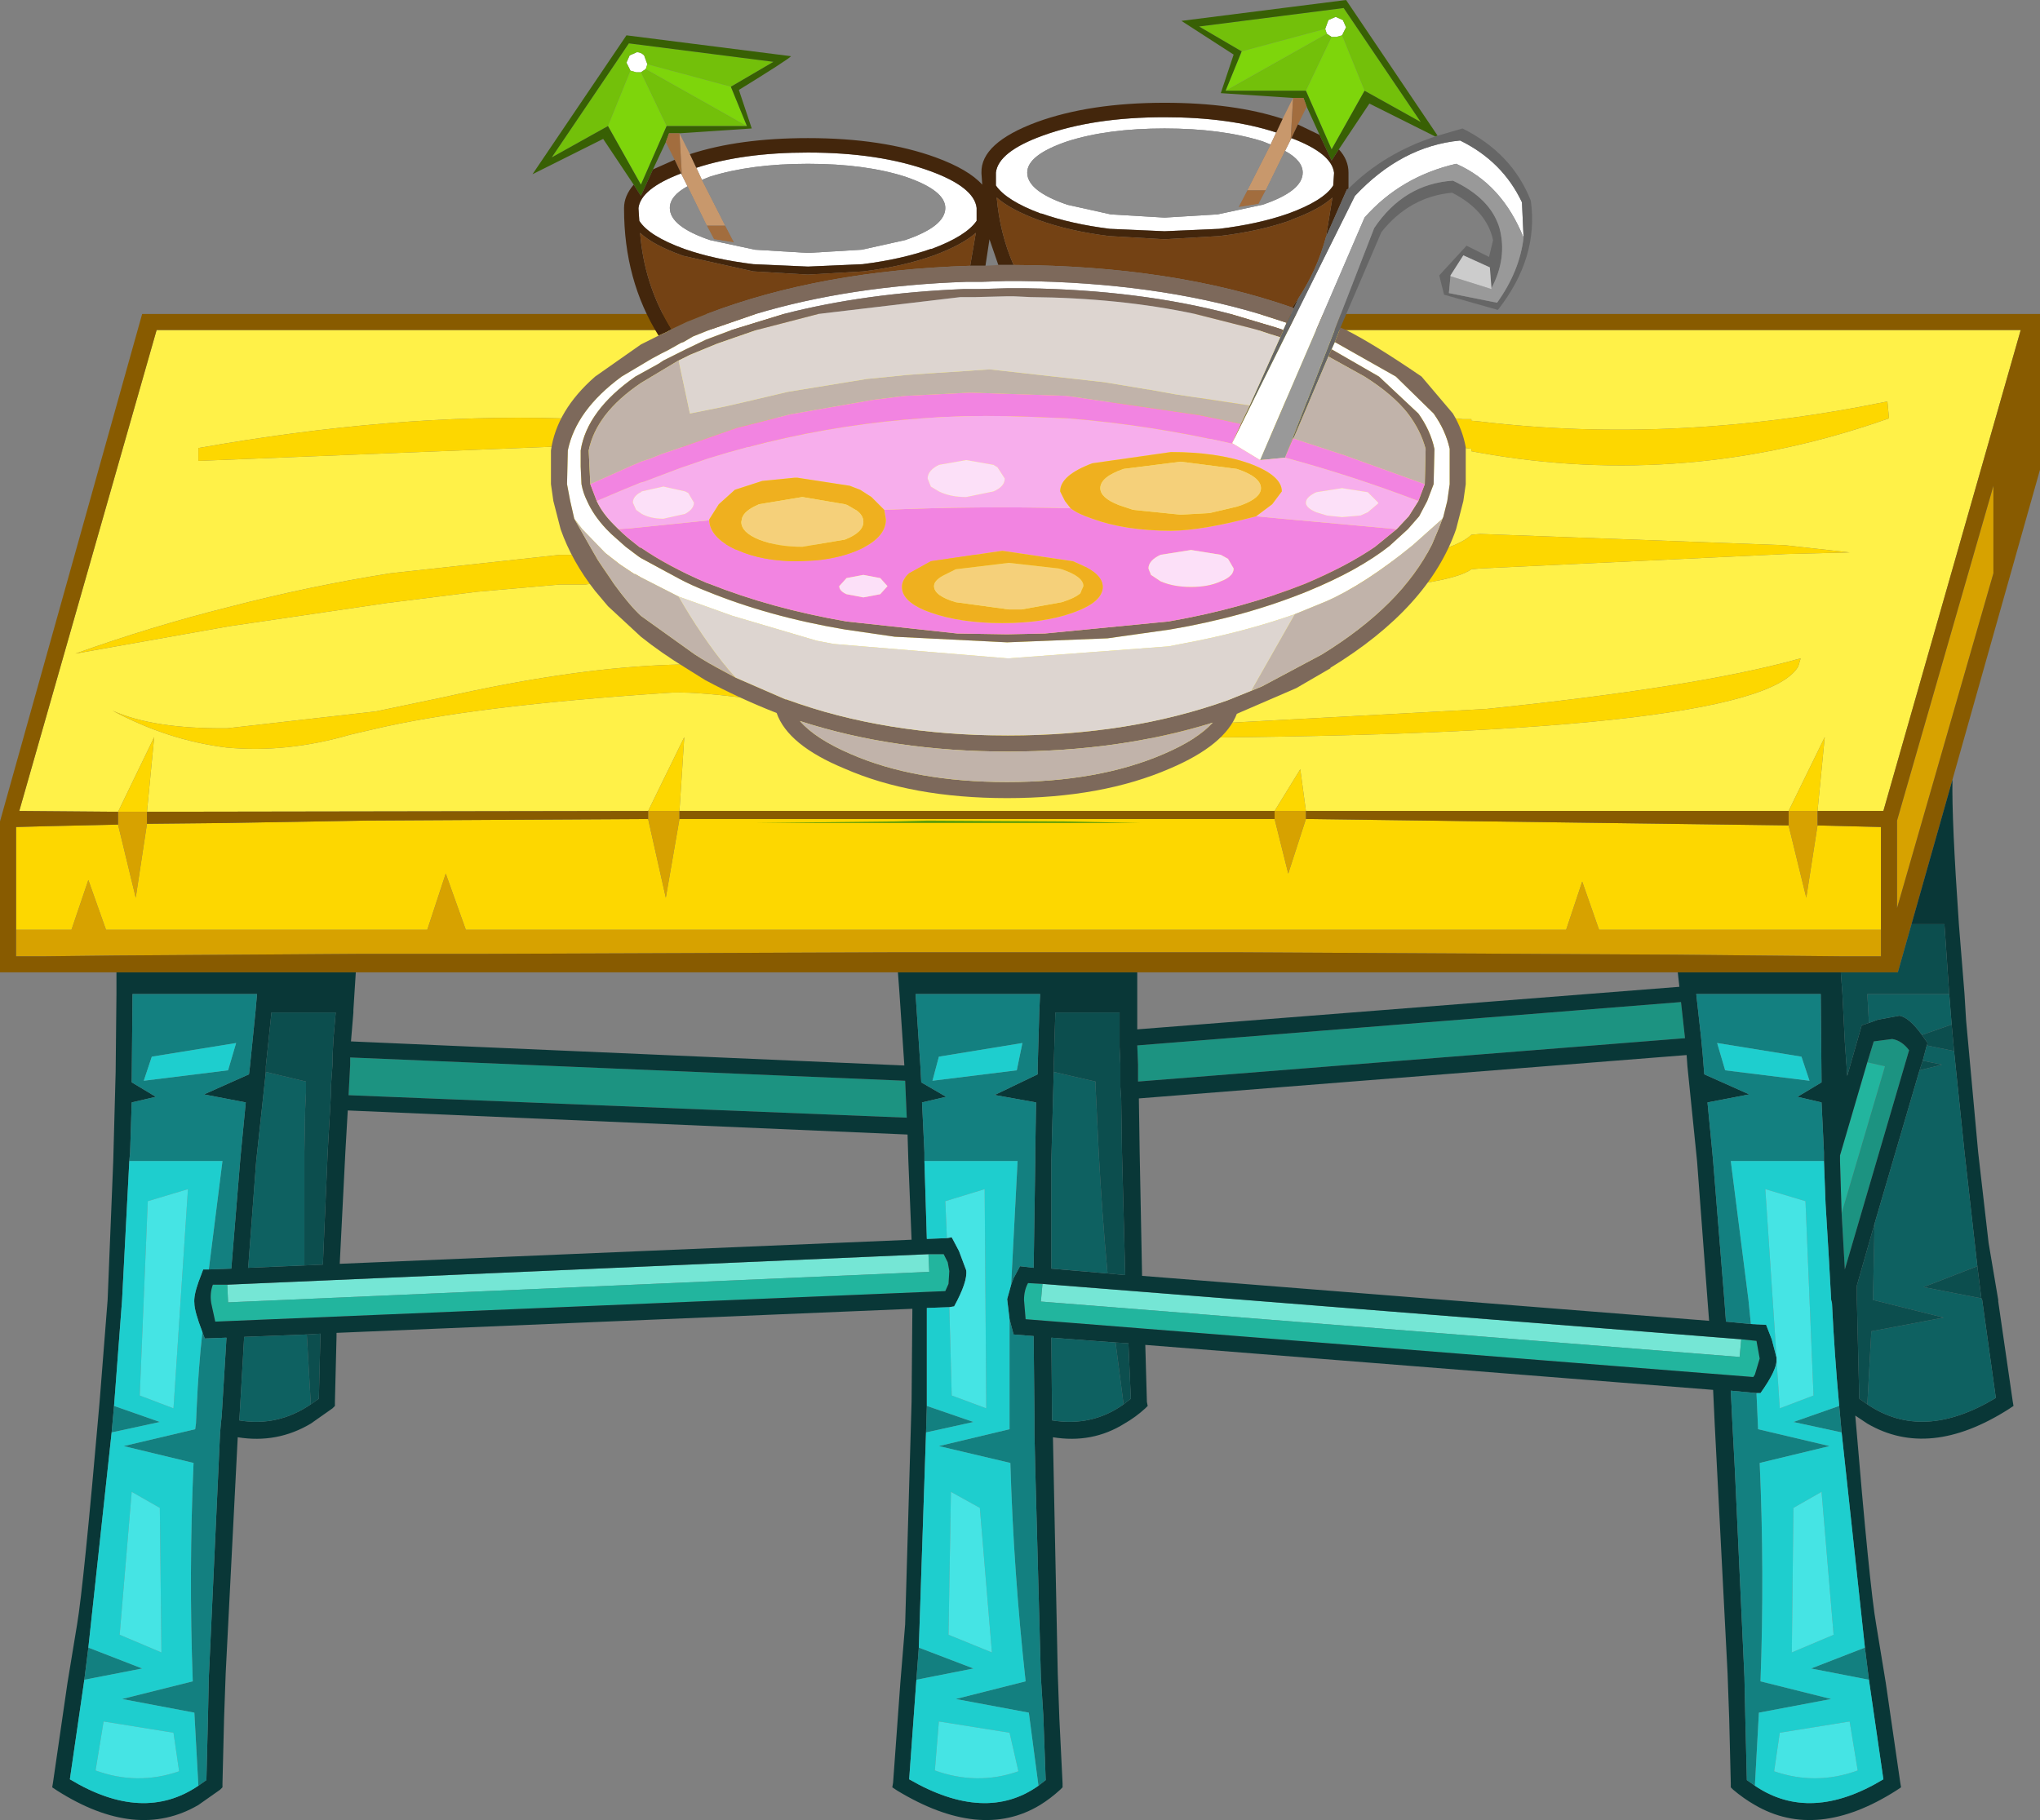 <?xml version="1.0" encoding="UTF-8" standalone="no"?>
<svg xmlns:ffdec="https://www.free-decompiler.com/flash" xmlns:xlink="http://www.w3.org/1999/xlink" ffdec:objectType="shape" height="113.35px" width="127.0px" xmlns="http://www.w3.org/2000/svg">
  <rect width="100%" height="100%" fill="#808080" stroke="none"/>
  <g transform="matrix(1.0, 0.0, 0.0, 1.0, 0.0, 113.35)">
    <path d="M14.15 -33.35 L57.8 -35.25 57.85 -34.15 14.2 -32.25 14.15 -33.35 M64.9 -33.4 L108.4 -29.95 108.3 -28.85 64.8 -32.3 64.9 -33.4" fill="#75e6d5" fill-rule="evenodd" stroke="none"/>
    <path d="M57.8 -35.25 L58.75 -35.25 59.0 -34.75 59.1 -34.2 59.05 -33.4 58.85 -32.95 13.4 -31.05 13.15 -32.2 Q13.05 -32.8 13.25 -33.35 L14.15 -33.35 14.2 -32.25 57.85 -34.15 57.8 -35.25 M108.4 -29.95 L109.35 -29.85 109.55 -28.75 109.25 -27.75 109.15 -27.6 63.85 -31.2 63.75 -32.4 Q63.75 -33.0 64.0 -33.45 L64.9 -33.4 64.8 -32.3 108.3 -28.85 108.4 -29.95 M114.65 -37.8 L114.55 -41.05 114.55 -41.4 116.25 -47.2 117.35 -46.95 114.65 -37.8" fill="#22b59e" fill-rule="evenodd" stroke="none"/>
    <path d="M21.8 -47.5 L56.35 -46.05 56.45 -43.75 21.7 -45.15 21.8 -47.05 21.8 -47.5 M70.8 -48.25 L104.65 -50.95 104.9 -48.7 70.85 -46.0 70.85 -47.05 70.8 -48.25 M116.25 -47.2 L116.65 -48.5 117.8 -48.65 Q118.4 -48.55 118.85 -47.95 L114.85 -34.3 114.65 -37.8 117.35 -46.95 116.25 -47.2" fill="#1c9381" fill-rule="evenodd" stroke="none"/>
    <path d="M59.0 -85.5 L60.4 -85.5 81.4 -86.25 90.55 -85.55 91.6 -85.4 91.6 -85.25 92.15 -85.15 Q105.05 -82.85 117.6 -87.3 L117.5 -88.35 Q104.35 -85.65 92.15 -87.1 L91.6 -87.15 91.6 -87.25 91.05 -87.25 82.2 -88.25 Q74.45 -89.25 60.4 -87.3 L59.0 -87.3 37.2 -87.3 36.85 -87.3 34.85 -87.3 Q24.5 -87.6 12.35 -85.45 L12.35 -84.65 34.85 -85.55 36.85 -85.55 37.2 -85.55 59.0 -85.5 M60.4 -78.85 L59.0 -78.85 Q48.55 -79.85 42.8 -79.3 L36.85 -78.8 34.85 -78.8 24.3 -77.65 Q19.25 -76.85 14.25 -75.55 9.45 -74.35 4.7 -72.65 L14.25 -74.35 24.1 -75.8 29.7 -76.5 34.85 -76.95 36.45 -76.95 42.8 -77.85 Q48.5 -78.75 59.0 -77.0 L60.4 -77.0 Q74.65 -76.0 82.45 -76.45 90.25 -76.9 91.6 -77.9 L92.15 -77.95 111.2 -78.85 115.15 -78.95 111.1 -79.4 92.15 -80.1 91.6 -80.05 Q90.25 -78.7 82.6 -77.8 74.9 -76.9 60.4 -78.85 M79.35 -62.85 L42.3 -62.85 42.6 -67.45 40.35 -62.85 9.15 -62.8 9.6 -67.45 7.35 -62.8 1.2 -62.85 9.75 -92.8 125.8 -92.8 117.25 -62.85 113.15 -62.85 113.6 -67.45 111.35 -62.85 81.3 -62.85 80.95 -65.45 79.35 -62.85 M41.5 -70.2 Q44.45 -70.45 55.5 -68.4 59.2 -68.75 51.0 -71.05 42.75 -73.35 27.7 -69.95 L23.4 -69.05 14.15 -68.0 Q9.55 -67.95 7.0 -69.1 10.45 -67.25 14.1 -66.8 17.85 -66.45 21.8 -67.6 L23.3 -67.95 Q29.45 -69.4 41.5 -70.2 M61.7 -67.4 L70.8 -67.4 Q109.45 -67.45 111.95 -71.85 L112.1 -72.35 111.9 -72.3 Q105.6 -70.55 92.5 -69.2 L59.9 -67.45 61.7 -67.4" fill="#fff148" fill-rule="evenodd" stroke="none"/>
    <path d="M60.4 -78.85 Q74.9 -76.9 82.6 -77.8 90.25 -78.7 91.6 -80.05 L92.15 -80.1 111.1 -79.4 115.15 -78.95 111.2 -78.85 92.15 -77.95 91.6 -77.9 Q90.25 -76.9 82.45 -76.45 74.65 -76.0 60.4 -77.0 L59.0 -77.0 Q48.5 -78.75 42.8 -77.85 L36.45 -76.95 34.85 -76.95 29.7 -76.5 24.1 -75.8 14.25 -74.35 4.7 -72.65 Q9.45 -74.35 14.25 -75.55 19.25 -76.85 24.3 -77.65 L34.85 -78.8 36.85 -78.8 42.8 -79.3 Q48.55 -79.85 59.0 -78.85 L60.4 -78.85 M59.0 -85.5 L37.2 -85.55 36.85 -85.55 34.85 -85.55 12.35 -84.65 12.35 -85.45 Q24.5 -87.6 34.85 -87.3 L36.85 -87.3 37.2 -87.3 59.0 -87.3 60.4 -87.3 Q74.45 -89.25 82.2 -88.25 L91.05 -87.25 91.6 -87.25 91.6 -87.15 92.15 -87.1 Q104.35 -85.65 117.5 -88.35 L117.6 -87.3 Q105.05 -82.85 92.15 -85.15 L91.6 -85.25 91.6 -85.4 90.55 -85.55 81.4 -86.25 60.4 -85.5 59.0 -85.5 M42.3 -62.35 L61.95 -62.35 70.7 -62.35 77.0 -62.35 79.35 -62.35 80.2 -58.95 81.3 -62.35 111.35 -61.95 112.45 -57.45 113.15 -61.95 117.1 -61.85 117.1 -55.45 99.55 -55.45 98.5 -58.45 97.5 -55.45 29.0 -55.45 27.75 -58.95 26.6 -55.45 6.6 -55.45 5.5 -58.55 4.45 -55.45 1.0 -55.45 1.0 -61.85 2.85 -61.9 7.35 -62.0 8.45 -57.45 9.15 -62.05 14.05 -62.1 22.75 -62.25 40.35 -62.35 41.45 -57.45 42.3 -62.35 M40.35 -62.85 L42.6 -67.45 42.3 -62.85 40.35 -62.85 M41.5 -70.2 Q29.45 -69.4 23.3 -67.95 L21.8 -67.6 Q17.85 -66.45 14.1 -66.8 10.45 -67.25 7.0 -69.1 9.55 -67.95 14.15 -68.0 L23.4 -69.05 27.7 -69.95 Q42.75 -73.35 51.0 -71.05 59.2 -68.75 55.5 -68.4 44.45 -70.45 41.5 -70.2 M79.35 -62.85 L80.95 -65.45 81.3 -62.85 79.35 -62.85 M111.35 -62.85 L113.6 -67.45 113.15 -62.85 111.35 -62.85 M7.35 -62.8 L9.6 -67.45 9.15 -62.8 7.35 -62.8 M61.7 -67.4 L59.9 -67.45 92.5 -69.2 Q105.6 -70.55 111.9 -72.3 L112.1 -72.35 111.95 -71.85 Q109.45 -67.45 70.8 -67.4 L61.7 -67.4" fill="#fdd700" fill-rule="evenodd" stroke="none"/>
    <path d="M42.3 -62.85 L42.3 -62.35 41.45 -57.45 40.35 -62.35 40.35 -62.85 42.3 -62.85 M79.35 -62.35 L79.35 -62.85 81.3 -62.85 81.3 -62.35 80.2 -58.95 79.35 -62.35 M9.15 -62.05 L8.45 -57.45 7.35 -62.0 7.35 -62.8 9.15 -62.8 9.15 -62.05 M1.0 -55.45 L4.45 -55.45 5.5 -58.55 6.6 -55.45 26.6 -55.45 27.75 -58.95 29.0 -55.45 97.5 -55.45 98.5 -58.45 99.55 -55.45 117.1 -55.45 117.1 -53.8 114.55 -53.8 104.35 -53.9 77.0 -54.05 70.75 -54.05 55.8 -54.05 29.6 -53.95 22.2 -53.95 7.25 -53.85 2.85 -53.8 1.0 -53.8 1.0 -55.45 M113.15 -61.95 L112.45 -57.45 111.35 -61.95 111.35 -62.85 113.15 -62.85 113.15 -61.95 M124.1 -77.65 L118.1 -56.8 118.1 -62.25 124.1 -83.1 124.1 -77.65" fill="#d7a200" fill-rule="evenodd" stroke="none"/>
    <path d="M42.3 -62.35 L42.3 -62.85 79.35 -62.85 79.35 -62.35 77.0 -62.35 70.7 -62.35 61.95 -62.35 42.3 -62.35 M22.15 -52.8 L7.25 -52.8 0.0 -52.8 0.0 -62.2 8.85 -93.8 127.0 -93.8 127.0 -84.1 121.55 -64.8 119.0 -55.8 118.15 -52.8 114.6 -52.8 104.45 -52.8 70.8 -52.8 55.9 -52.8 22.15 -52.8 M40.35 -62.35 L22.75 -62.25 14.05 -62.1 9.15 -62.05 9.15 -62.8 40.35 -62.85 40.35 -62.35 M7.35 -62.0 L2.85 -61.9 1.0 -61.85 1.0 -55.45 1.0 -53.8 2.85 -53.8 7.25 -53.85 22.2 -53.95 29.6 -53.95 55.8 -54.05 70.75 -54.05 77.0 -54.05 104.35 -53.9 114.55 -53.8 117.1 -53.8 117.1 -55.45 117.1 -61.85 113.15 -61.95 113.15 -62.85 117.25 -62.85 125.8 -92.8 9.75 -92.8 1.2 -62.85 7.35 -62.8 7.35 -62.0 M111.35 -61.95 L81.3 -62.35 81.3 -62.85 111.35 -62.85 111.35 -61.95 M124.1 -77.65 L124.1 -83.1 118.1 -62.25 118.1 -56.8 124.1 -77.65" fill="#885b00" fill-rule="evenodd" stroke="none"/>
    <path d="M22.15 -52.8 L22.0 -50.45 22.0 -50.3 21.85 -48.5 56.3 -47.0 56.0 -51.45 55.9 -52.8 70.8 -52.8 70.8 -50.45 70.8 -50.3 70.8 -49.25 104.55 -51.9 104.45 -52.8 114.6 -52.8 114.7 -51.45 114.85 -48.45 115.0 -46.35 115.9 -49.5 116.35 -49.65 116.9 -49.85 118.25 -50.1 Q118.85 -50.0 119.65 -48.9 L120.0 -48.4 119.95 -48.25 119.7 -47.3 119.5 -46.7 116.7 -37.15 115.6 -33.3 115.6 -32.65 115.6 -32.4 115.65 -30.3 115.75 -26.25 116.25 -25.9 Q119.7 -23.55 124.25 -26.3 L123.4 -32.4 123.35 -32.5 123.1 -34.5 122.3 -41.6 121.65 -47.9 121.5 -49.55 121.35 -51.45 121.05 -55.8 119.0 -55.8 121.55 -64.8 Q121.5 -62.3 121.95 -55.8 L122.3 -51.45 122.4 -49.8 123.15 -41.6 123.8 -35.95 124.4 -32.4 124.4 -32.3 125.3 -26.1 125.35 -25.8 125.05 -25.6 Q120.1 -22.45 116.25 -24.7 L115.5 -25.2 Q116.4 -14.45 116.8 -12.2 L117.4 -8.55 118.3 -2.35 118.35 -2.05 118.05 -1.85 Q113.1 1.3 109.25 -0.95 108.55 -1.35 107.9 -1.9 L107.75 -2.05 107.75 -2.3 107.65 -6.35 107.55 -9.15 106.75 -24.65 106.65 -26.8 71.3 -29.6 71.4 -26.05 71.45 -25.8 71.3 -25.65 Q70.7 -25.1 70.0 -24.7 68.0 -23.45 65.55 -23.85 L65.85 -9.15 65.95 -6.35 66.15 -2.3 66.15 -2.05 66.0 -1.9 Q65.4 -1.35 64.75 -0.95 61.05 1.3 55.85 -1.85 L55.55 -2.05 55.6 -2.35 56.05 -8.55 56.35 -12.2 56.75 -26.05 56.8 -31.85 20.95 -30.35 20.95 -30.1 20.85 -26.05 20.85 -25.8 20.7 -25.65 19.35 -24.7 Q17.25 -23.45 14.8 -23.85 L14.05 -9.15 13.95 -6.35 13.85 -2.3 13.85 -2.05 13.7 -1.9 12.35 -0.95 Q8.5 1.3 3.55 -1.85 L3.25 -2.05 3.3 -2.35 4.2 -8.55 4.8 -12.2 Q5.2 -14.55 6.2 -26.05 L6.7 -32.4 7.05 -41.05 7.2 -46.6 7.25 -51.45 7.25 -52.8 22.15 -52.8 M62.95 -33.35 L63.1 -33.75 63.5 -34.5 64.35 -34.4 64.45 -41.05 64.45 -41.6 64.5 -44.7 62.0 -45.15 61.9 -45.2 62.0 -45.2 64.6 -46.45 64.6 -46.85 64.7 -50.3 64.75 -51.45 57.0 -51.45 57.3 -46.95 57.35 -46.0 57.35 -45.95 58.9 -45.05 57.4 -44.7 57.45 -43.7 57.5 -42.65 57.55 -41.6 57.55 -41.05 57.7 -36.2 58.95 -36.25 59.25 -36.3 59.7 -35.45 60.15 -34.25 Q60.25 -33.55 59.4 -32.0 L59.1 -31.95 57.7 -31.9 57.7 -25.8 57.65 -24.15 57.2 -10.75 57.05 -8.75 56.6 -2.55 Q61.35 0.2 64.65 -2.15 L65.1 -2.5 64.95 -6.55 64.8 -8.9 64.45 -21.9 64.4 -24.1 64.4 -24.7 64.4 -25.15 64.35 -30.15 63.1 -30.25 62.85 -31.2 62.7 -32.45 62.95 -33.35 M68.95 -34.05 L70.05 -33.95 69.85 -41.6 69.8 -44.9 69.75 -45.65 69.75 -45.9 69.75 -47.05 69.7 -48.15 69.7 -48.45 69.7 -49.15 69.7 -50.3 65.7 -50.3 65.6 -46.95 65.6 -46.6 65.45 -41.05 65.45 -34.35 68.95 -34.05 M13.0 -34.3 L14.4 -34.35 14.95 -41.05 15.0 -41.6 15.3 -44.7 12.7 -45.2 15.5 -46.45 15.55 -46.85 15.9 -50.3 16.0 -51.45 8.25 -51.45 8.2 -45.95 9.7 -45.05 8.2 -44.7 8.1 -41.6 8.05 -41.05 7.6 -32.4 7.1 -25.8 6.95 -24.15 5.5 -10.75 5.25 -8.75 4.35 -2.55 Q8.9 0.2 12.35 -2.15 L12.85 -2.5 12.95 -6.55 13.0 -8.9 13.6 -21.9 13.7 -24.1 13.75 -24.7 13.8 -25.15 14.1 -30.05 12.75 -30.0 12.6 -30.4 Q12.1 -31.7 12.1 -32.2 12.05 -32.65 12.35 -33.5 L12.65 -34.3 13.0 -34.3 M18.95 -34.55 L20.1 -34.6 20.4 -41.6 20.55 -44.25 20.6 -45.2 20.6 -45.65 20.7 -47.05 20.7 -47.55 20.75 -48.45 20.75 -48.55 20.9 -50.3 16.9 -50.3 16.55 -46.95 16.55 -46.6 15.95 -41.05 15.45 -34.4 18.95 -34.55 M21.8 -47.5 L21.8 -47.05 21.7 -45.15 56.45 -43.75 56.35 -46.05 21.8 -47.5 M21.65 -44.2 L21.5 -41.6 21.15 -34.65 56.75 -36.15 56.55 -41.05 56.5 -42.7 21.65 -44.2 M14.15 -33.35 L13.25 -33.35 Q13.05 -32.8 13.15 -32.2 L13.4 -31.05 58.85 -32.95 59.05 -33.4 59.1 -34.2 59.0 -34.75 58.75 -35.25 57.8 -35.25 14.15 -33.35 M19.1 -30.25 L15.2 -30.1 14.9 -24.9 Q17.3 -24.5 19.35 -25.9 L19.85 -26.25 19.95 -30.3 19.1 -30.25 M70.9 -44.95 L70.95 -41.6 71.1 -33.9 106.4 -31.1 106.3 -32.4 105.65 -41.05 105.05 -46.95 105.0 -47.65 70.9 -44.95 M70.8 -48.25 L70.85 -47.05 70.85 -46.0 104.9 -48.7 104.65 -50.95 70.8 -48.25 M64.9 -33.4 L64.0 -33.45 Q63.75 -33.0 63.75 -32.4 L63.85 -31.2 109.15 -27.6 109.25 -27.75 109.55 -28.75 109.35 -29.85 108.4 -29.95 64.9 -33.4 M69.45 -29.75 L65.45 -30.05 65.5 -24.9 Q68.0 -24.5 69.95 -25.9 L70.4 -26.25 70.25 -29.7 69.45 -29.75 M113.55 -41.05 L113.55 -41.5 113.55 -41.6 113.4 -44.7 111.9 -45.05 113.4 -45.95 113.35 -51.45 105.6 -51.45 105.65 -51.0 105.9 -48.75 106.0 -47.7 106.1 -46.45 108.9 -45.2 106.3 -44.7 106.6 -41.6 106.65 -41.05 107.35 -32.4 107.45 -31.05 109.0 -30.9 109.95 -30.85 110.3 -29.95 110.6 -28.8 110.6 -28.65 Q110.6 -28.0 109.6 -26.6 L109.35 -26.6 107.75 -26.75 107.85 -24.7 108.0 -21.9 108.6 -8.9 108.65 -6.55 108.75 -2.5 109.25 -2.15 Q112.7 0.2 117.25 -2.55 L116.35 -8.75 116.1 -10.75 114.65 -24.15 114.5 -25.8 Q114.2 -29.05 114.05 -32.2 L114.0 -32.4 113.85 -35.1 113.65 -38.4 113.55 -41.05 M114.65 -37.8 L114.85 -34.3 118.85 -47.95 Q118.4 -48.55 117.8 -48.65 L116.65 -48.5 116.25 -47.2 114.55 -41.4 114.55 -41.05 114.65 -37.8" fill="#093737" fill-rule="evenodd" stroke="none"/>
    <path d="M57.55 -41.05 L57.55 -41.6 57.5 -42.65 57.45 -43.7 57.4 -44.7 58.9 -45.05 57.35 -45.95 57.35 -46.0 57.3 -46.95 57.0 -51.45 64.75 -51.45 64.7 -50.3 64.6 -46.85 64.6 -46.45 62.0 -45.2 61.9 -45.2 62.0 -45.15 64.5 -44.7 64.45 -41.6 64.45 -41.05 64.35 -34.4 63.5 -34.5 63.1 -33.75 62.95 -33.35 63.35 -41.05 57.55 -41.05 M62.85 -31.2 L63.1 -30.25 64.35 -30.15 64.4 -25.15 64.4 -24.7 64.4 -24.1 64.45 -21.9 64.8 -8.9 64.95 -6.55 65.1 -2.5 64.65 -2.15 64.05 -6.7 59.5 -7.55 63.85 -8.65 Q63.1 -15.45 62.9 -22.25 L58.45 -23.3 62.85 -24.35 62.85 -24.7 62.85 -25.8 62.85 -31.2 M57.05 -8.75 L57.2 -10.75 60.6 -9.45 57.05 -8.75 M57.65 -24.15 L57.7 -25.8 60.6 -24.8 57.65 -24.15 M8.05 -41.05 L8.1 -41.6 8.2 -44.7 9.7 -45.05 8.2 -45.95 8.25 -51.45 16.0 -51.45 15.9 -50.3 15.55 -46.85 15.5 -46.45 12.7 -45.2 15.3 -44.7 15.0 -41.6 14.95 -41.05 14.4 -34.35 13.0 -34.3 13.85 -41.05 8.05 -41.05 M12.6 -30.4 L12.75 -30.0 14.1 -30.05 13.8 -25.15 13.75 -24.7 13.7 -24.1 13.6 -21.9 13.0 -8.9 12.95 -6.55 12.85 -2.5 12.35 -2.15 12.1 -6.7 7.6 -7.55 12.0 -8.65 Q11.75 -15.45 12.05 -22.25 L7.7 -23.3 12.15 -24.35 12.2 -24.7 12.25 -25.8 Q12.35 -28.1 12.6 -30.4 M5.25 -8.75 L5.5 -10.75 8.85 -9.45 5.25 -8.75 M6.95 -24.15 L7.1 -25.8 9.95 -24.8 6.95 -24.15 M14.2 -46.7 L14.7 -48.4 9.45 -47.55 8.95 -46.05 14.2 -46.7 M63.3 -46.7 L63.65 -48.4 58.45 -47.55 58.05 -46.05 63.3 -46.7 M109.0 -30.9 L107.45 -31.05 107.35 -32.4 106.65 -41.05 106.6 -41.6 106.3 -44.7 108.9 -45.2 106.1 -46.45 106.0 -47.7 105.9 -48.75 105.65 -51.0 105.6 -51.45 113.35 -51.45 113.4 -45.95 111.9 -45.05 113.4 -44.7 113.55 -41.6 113.55 -41.5 113.55 -41.05 107.75 -41.05 108.85 -32.4 109.0 -30.9 M114.5 -25.8 L114.65 -24.15 111.65 -24.8 114.5 -25.8 M116.1 -10.75 L116.35 -8.75 112.75 -9.45 116.1 -10.75 M109.25 -2.15 L108.75 -2.5 108.65 -6.55 108.6 -8.9 108.0 -21.9 107.85 -24.7 107.75 -26.75 109.35 -26.6 109.45 -24.35 113.9 -23.3 109.55 -22.25 Q109.85 -15.45 109.6 -8.65 L114.0 -7.55 109.5 -6.7 109.25 -2.15 M112.15 -47.55 L106.9 -48.4 107.4 -46.7 112.65 -46.05 112.15 -47.55" fill="#138080" fill-rule="evenodd" stroke="none"/>
    <path d="M62.95 -33.35 L62.7 -32.45 62.85 -31.2 62.85 -25.8 62.85 -24.7 62.85 -24.35 58.45 -23.3 62.9 -22.25 Q63.1 -15.45 63.85 -8.65 L59.5 -7.55 64.05 -6.7 64.65 -2.15 Q61.35 0.2 56.6 -2.55 L57.05 -8.75 60.6 -9.45 57.2 -10.75 57.65 -24.15 60.6 -24.8 57.7 -25.8 57.7 -31.9 59.1 -31.95 59.25 -26.45 61.4 -25.65 61.3 -39.3 58.85 -38.55 58.95 -36.25 57.7 -36.2 57.55 -41.05 63.35 -41.05 62.95 -33.35 M13.0 -34.3 L12.65 -34.3 12.35 -33.5 Q12.05 -32.65 12.1 -32.2 12.1 -31.7 12.6 -30.4 12.35 -28.1 12.25 -25.8 L12.2 -24.7 12.15 -24.35 7.7 -23.3 12.05 -22.25 Q11.75 -15.45 12.0 -8.65 L7.6 -7.55 12.1 -6.7 12.35 -2.15 Q8.9 0.2 4.35 -2.55 L5.25 -8.75 8.85 -9.45 5.5 -10.75 6.95 -24.15 9.95 -24.8 7.1 -25.8 7.6 -32.4 8.05 -41.05 13.85 -41.05 13.0 -34.3 M14.2 -46.7 L8.95 -46.05 9.45 -47.55 14.7 -48.4 14.2 -46.7 M9.95 -19.45 L8.2 -20.45 7.45 -11.55 10.05 -10.45 9.95 -19.45 M9.2 -38.55 L8.7 -26.45 10.8 -25.65 11.7 -39.3 9.2 -38.55 M6.45 -6.15 L5.95 -3.1 Q8.55 -2.15 11.15 -3.05 L10.8 -5.45 6.45 -6.15 M63.3 -46.7 L58.05 -46.05 58.45 -47.55 63.65 -48.4 63.3 -46.7 M59.2 -20.45 L59.05 -11.55 61.75 -10.45 61.0 -19.45 59.2 -20.45 M58.45 -6.15 L58.2 -3.1 Q60.85 -2.15 63.4 -3.05 L62.85 -5.45 58.45 -6.15 M109.0 -30.9 L108.85 -32.4 107.75 -41.05 113.55 -41.05 113.65 -38.4 113.85 -35.1 114.0 -32.4 114.05 -32.2 Q114.2 -29.05 114.5 -25.8 L111.65 -24.8 114.65 -24.15 116.1 -10.75 112.75 -9.45 116.35 -8.75 117.25 -2.55 Q112.7 0.2 109.25 -2.15 L109.5 -6.7 114.0 -7.55 109.6 -8.65 Q109.85 -15.45 109.55 -22.25 L113.9 -23.3 109.45 -24.35 109.35 -26.6 109.6 -26.6 Q110.6 -28.0 110.6 -28.65 L110.8 -25.65 112.9 -26.45 112.4 -38.55 109.9 -39.3 110.6 -28.8 110.3 -29.95 109.95 -30.85 109.0 -30.9 M112.15 -47.55 L112.65 -46.05 107.4 -46.7 106.9 -48.4 112.15 -47.55 M111.65 -19.45 L111.55 -10.45 114.15 -11.55 113.4 -20.45 111.65 -19.45 M110.45 -3.05 Q113.05 -2.15 115.65 -3.1 L115.15 -6.15 110.8 -5.45 110.45 -3.05" fill="#1ecece" fill-rule="evenodd" stroke="none"/>
    <path d="M59.1 -31.95 L59.4 -32.0 Q60.25 -33.55 60.15 -34.25 L59.7 -35.45 59.25 -36.3 58.95 -36.25 58.85 -38.55 61.3 -39.3 61.4 -25.65 59.25 -26.45 59.1 -31.95 M9.2 -38.55 L11.7 -39.3 10.8 -25.65 8.7 -26.45 9.2 -38.55 M9.95 -19.45 L10.05 -10.45 7.45 -11.55 8.2 -20.45 9.95 -19.45 M6.45 -6.15 L10.8 -5.45 11.15 -3.05 Q8.55 -2.15 5.95 -3.1 L6.45 -6.15 M58.45 -6.15 L62.85 -5.45 63.4 -3.05 Q60.85 -2.15 58.2 -3.1 L58.45 -6.15 M59.2 -20.45 L61.0 -19.45 61.75 -10.45 59.05 -11.55 59.2 -20.45 M110.6 -28.65 L110.6 -28.8 109.9 -39.3 112.4 -38.55 112.9 -26.45 110.8 -25.65 110.6 -28.65 M110.45 -3.05 L110.8 -5.45 115.15 -6.15 115.65 -3.1 Q113.05 -2.15 110.45 -3.05 M111.65 -19.45 L113.4 -20.45 114.15 -11.55 111.55 -10.45 111.65 -19.45" fill="#45e4e4" fill-rule="evenodd" stroke="none"/>
    <path d="M121.35 -51.45 L121.5 -49.55 119.65 -48.9 Q118.85 -50.0 118.25 -50.1 L116.9 -49.85 116.35 -49.65 116.25 -51.45 121.35 -51.45 M121.65 -47.9 L122.3 -41.6 123.1 -34.5 119.75 -33.2 123.35 -32.5 123.4 -32.4 124.25 -26.3 Q119.7 -23.55 116.25 -25.9 L116.5 -30.45 121.0 -31.3 116.6 -32.4 116.7 -37.15 119.5 -46.7 120.9 -47.05 119.7 -47.3 119.95 -48.25 121.65 -47.9 M68.95 -34.05 L65.45 -34.35 65.45 -41.05 65.6 -46.6 68.2 -46.0 68.2 -45.75 68.25 -44.75 68.4 -41.6 Q68.6 -37.85 68.95 -34.05 M18.95 -34.55 L15.45 -34.4 15.95 -41.05 16.55 -46.6 19.05 -46.0 19.05 -45.3 19.0 -44.3 18.95 -41.6 18.95 -34.55 M19.1 -30.25 L19.35 -25.9 Q17.3 -24.5 14.9 -24.9 L15.2 -30.1 19.1 -30.25 M69.95 -25.9 Q68.0 -24.5 65.5 -24.9 L65.45 -30.05 69.45 -29.75 69.95 -25.9" fill="#0e6161" fill-rule="evenodd" stroke="none"/>
    <path d="M119.0 -55.8 L121.05 -55.8 121.35 -51.45 116.25 -51.45 116.35 -49.65 115.9 -49.5 115.0 -46.35 114.85 -48.45 114.7 -51.45 114.6 -52.8 118.15 -52.8 119.0 -55.8 M121.5 -49.55 L121.65 -47.9 119.95 -48.25 120.0 -48.4 119.65 -48.9 121.5 -49.55 M123.1 -34.5 L123.35 -32.5 119.75 -33.2 123.1 -34.5 M116.25 -25.9 L115.75 -26.25 115.65 -30.3 115.6 -32.4 115.6 -32.65 115.6 -33.3 116.7 -37.15 116.6 -32.4 121.0 -31.3 116.5 -30.45 116.25 -25.9 M119.5 -46.7 L119.7 -47.3 120.9 -47.05 119.5 -46.7 M65.6 -46.6 L65.6 -46.95 65.7 -50.3 69.7 -50.3 69.7 -49.15 69.7 -48.45 69.7 -48.15 69.75 -47.05 69.75 -45.9 69.75 -45.65 69.8 -44.9 69.85 -41.6 70.05 -33.95 68.95 -34.05 Q68.6 -37.85 68.4 -41.6 L68.25 -44.75 68.2 -45.75 68.2 -46.0 65.6 -46.6 M16.55 -46.6 L16.55 -46.95 16.9 -50.3 20.9 -50.3 20.75 -48.55 20.75 -48.45 20.7 -47.55 20.7 -47.05 20.6 -45.65 20.6 -45.2 20.55 -44.25 20.4 -41.6 20.1 -34.6 18.95 -34.55 18.95 -41.6 19.0 -44.3 19.05 -45.3 19.05 -46.0 16.55 -46.6 M19.35 -25.9 L19.1 -30.25 19.95 -30.3 19.85 -26.25 19.35 -25.9 M69.45 -29.75 L70.25 -29.7 70.4 -26.25 69.95 -25.9 69.45 -29.75" fill="#0c4e4e" fill-rule="evenodd" stroke="none"/>
    <path d="M39.25 -108.95 L39.0 -109.45 39.2 -109.9 39.65 -110.1 Q39.9 -110.1 40.1 -109.9 L40.3 -109.35 40.2 -109.05 39.9 -108.85 39.6 -108.85 39.25 -108.95 M42.45 -102.45 L42.8 -101.75 Q41.7 -101.15 41.7 -100.4 41.7 -99.25 44.2 -98.4 L47.0 -97.8 50.3 -97.6 53.65 -97.8 56.35 -98.4 Q58.85 -99.25 58.85 -100.4 58.85 -101.5 56.35 -102.35 53.85 -103.15 50.3 -103.15 46.75 -103.15 44.2 -102.35 L43.7 -102.15 43.35 -102.9 Q46.25 -103.85 50.3 -103.85 54.75 -103.85 57.9 -102.7 60.65 -101.7 60.8 -100.4 L60.8 -100.35 60.8 -99.6 Q60.15 -98.65 58.0 -97.85 L57.95 -97.85 Q56.1 -97.2 53.7 -96.9 L50.3 -96.75 46.9 -96.9 Q44.45 -97.2 42.6 -97.85 40.4 -98.65 39.8 -99.6 L39.75 -100.35 39.75 -100.4 Q39.9 -101.6 42.4 -102.55 L42.45 -102.45 M80.4 -104.75 Q82.9 -103.8 83.05 -102.6 L83.05 -102.55 83.0 -101.8 Q82.4 -100.85 80.2 -100.05 78.35 -99.4 75.9 -99.1 L72.5 -98.95 69.1 -99.1 Q66.7 -99.4 64.85 -100.05 L64.8 -100.05 Q62.65 -100.85 62.0 -101.8 L62.0 -102.55 62.0 -102.6 Q62.15 -103.9 64.9 -104.9 68.05 -106.05 72.5 -106.05 76.55 -106.05 79.45 -105.1 L79.1 -104.35 78.6 -104.55 Q76.05 -105.35 72.5 -105.35 68.95 -105.35 66.45 -104.55 63.95 -103.7 63.95 -102.6 63.95 -101.45 66.45 -100.6 L69.15 -100.0 72.5 -99.8 75.8 -100.0 78.6 -100.6 Q81.1 -101.45 81.1 -102.6 81.1 -103.35 80.0 -103.95 L80.35 -104.65 80.4 -104.75 M82.5 -111.55 L82.7 -112.1 83.15 -112.3 83.6 -112.1 83.8 -111.65 83.55 -111.15 83.2 -111.05 82.9 -111.05 82.6 -111.25 82.5 -111.55 M82.9 -91.6 L83.1 -92.05 86.9 -89.9 89.25 -87.6 Q90.0 -86.55 90.25 -85.4 L90.25 -85.3 90.25 -83.2 90.1 -82.15 89.85 -81.15 89.8 -81.05 87.95 -79.4 Q84.95 -76.95 82.55 -75.9 L80.6 -75.1 Q77.75 -74.1 74.55 -73.45 L72.75 -73.1 62.75 -72.35 51.9 -73.25 50.85 -73.45 45.6 -75.0 42.25 -76.2 39.9 -77.4 39.55 -77.6 39.5 -77.6 38.6 -78.2 37.7 -78.9 36.25 -80.4 35.75 -81.05 35.5 -82.15 35.3 -83.2 35.35 -85.3 Q35.85 -87.8 38.7 -89.9 L40.55 -91.0 41.2 -91.35 41.6 -91.55 42.4 -92.0 42.55 -92.05 43.15 -92.4 44.15 -92.8 47.05 -93.8 Q52.9 -95.55 60.15 -95.8 L61.1 -95.8 62.6 -95.85 62.75 -95.85 63.6 -95.85 Q71.9 -95.75 78.4 -93.8 L79.8 -93.35 80.1 -93.25 79.9 -92.8 79.45 -92.95 76.6 -93.8 Q70.9 -95.3 63.85 -95.4 L62.8 -95.4 62.7 -95.4 60.95 -95.35 60.0 -95.35 Q53.85 -95.1 48.8 -93.8 L45.55 -92.8 43.95 -92.2 42.7 -91.6 42.4 -91.45 41.9 -91.2 41.3 -90.9 41.0 -90.7 39.55 -89.9 Q36.55 -87.8 36.15 -85.3 L36.15 -84.3 36.2 -83.2 Q36.3 -82.65 36.55 -82.15 36.95 -81.25 37.75 -80.4 L38.05 -80.1 38.95 -79.3 39.75 -78.7 39.9 -78.6 42.3 -77.3 Q43.05 -76.9 43.95 -76.55 47.85 -74.95 52.6 -74.15 L55.7 -73.7 62.7 -73.35 68.95 -73.6 72.85 -74.15 Q77.55 -74.95 81.45 -76.55 84.6 -77.85 86.5 -79.35 L87.65 -80.4 88.35 -81.2 88.85 -82.15 89.25 -83.2 89.3 -85.3 89.3 -85.4 Q89.05 -86.55 88.3 -87.6 L85.85 -89.9 82.9 -91.6 M76.7 -85.75 L84.35 -101.15 Q87.25 -104.25 90.9 -104.6 93.55 -103.3 94.75 -100.75 L94.85 -98.55 Q93.5 -101.9 90.65 -103.15 87.2 -102.35 84.95 -99.8 L78.45 -84.7 76.8 -85.7 76.7 -85.75" fill="#ffffff" fill-rule="evenodd" stroke="none"/>
    <path d="M40.3 -109.35 L40.1 -109.9 Q39.9 -110.1 39.65 -110.1 L39.2 -109.9 39.0 -109.45 39.25 -108.95 37.85 -105.5 34.35 -103.55 39.15 -110.65 48.15 -109.5 45.5 -107.95 40.3 -109.35 M39.9 -108.85 L40.2 -109.05 46.5 -105.5 41.5 -105.5 39.9 -108.85 M83.55 -111.15 L83.8 -111.65 83.6 -112.1 83.15 -112.3 82.7 -112.1 82.5 -111.55 77.3 -110.15 74.65 -111.7 83.65 -112.85 88.45 -105.75 84.95 -107.7 83.55 -111.15 M82.6 -111.25 L82.9 -111.05 81.3 -107.7 76.3 -107.7 82.6 -111.25" fill="#73c00a" fill-rule="evenodd" stroke="none"/>
    <path d="M39.25 -108.95 L39.6 -108.85 39.9 -108.85 41.5 -105.5 39.9 -101.85 37.85 -105.5 39.25 -108.95 M40.2 -109.05 L40.3 -109.35 45.5 -107.95 46.5 -105.5 40.2 -109.05 M82.5 -111.55 L82.6 -111.25 76.3 -107.7 77.3 -110.15 82.5 -111.55 M82.9 -111.05 L83.2 -111.05 83.55 -111.15 84.95 -107.7 82.9 -104.05 81.3 -107.7 82.9 -111.05" fill="#7ed50b" fill-rule="evenodd" stroke="none"/>
    <path d="M45.5 -107.95 L48.15 -109.5 39.15 -110.65 34.35 -103.55 37.85 -105.5 39.9 -101.85 41.5 -105.5 46.5 -105.5 45.5 -107.95 M39.45 -101.85 L37.55 -104.7 33.15 -102.5 39.0 -111.15 49.25 -109.85 Q49.0 -109.6 46.0 -107.75 L46.8 -105.35 42.3 -105.05 41.65 -105.05 41.45 -104.5 40.65 -102.8 39.9 -101.15 39.45 -101.85 M80.5 -107.25 L76.0 -107.55 76.8 -109.95 73.55 -112.05 83.8 -113.35 89.5 -104.9 89.35 -104.85 85.25 -106.9 83.35 -104.05 82.9 -103.35 82.15 -104.95 81.35 -106.7 81.15 -107.25 80.5 -107.25 M84.95 -107.7 L88.45 -105.75 83.65 -112.85 74.65 -111.7 77.3 -110.15 76.3 -107.7 81.3 -107.7 82.9 -104.05 84.95 -107.7" fill="#386004" fill-rule="evenodd" stroke="none"/>
    <path d="M42.3 -105.05 L42.95 -103.75 43.35 -102.9 43.7 -102.15 45.15 -99.3 44.0 -99.3 42.8 -101.75 42.45 -102.45 42.3 -105.05 M79.85 -105.95 L80.5 -107.25 80.35 -104.65 80.0 -103.95 78.8 -101.5 77.65 -101.5 79.1 -104.35 79.45 -105.1 79.85 -105.95" fill="#c8986c" fill-rule="evenodd" stroke="none"/>
    <path d="M41.45 -104.5 L41.65 -105.05 42.3 -105.05 42.45 -102.45 42.4 -102.55 42.0 -103.4 41.45 -104.5 M44.0 -99.3 L45.15 -99.3 45.7 -98.25 44.45 -98.45 44.0 -99.3 M80.4 -104.75 L80.35 -104.65 80.5 -107.25 81.15 -107.25 81.35 -106.7 80.8 -105.6 80.4 -104.75 M78.8 -101.5 L78.35 -100.65 77.1 -100.45 77.65 -101.5 78.8 -101.5" fill="#a26d3e" fill-rule="evenodd" stroke="none"/>
    <path d="M42.95 -103.75 Q46.0 -104.75 50.3 -104.75 54.95 -104.75 58.25 -103.55 60.3 -102.8 61.15 -101.85 L61.1 -102.55 61.1 -102.6 Q61.05 -104.45 64.55 -105.75 67.85 -106.95 72.5 -106.95 76.8 -106.95 79.85 -105.95 L79.45 -105.1 Q76.55 -106.05 72.5 -106.05 68.05 -106.05 64.9 -104.9 62.15 -103.9 62.0 -102.6 L62.0 -102.55 62.0 -101.8 Q62.65 -100.85 64.8 -100.05 L64.85 -100.05 Q66.7 -99.4 69.1 -99.1 L72.5 -98.95 75.9 -99.1 Q78.35 -99.4 80.2 -100.05 82.4 -100.85 83.0 -101.8 L83.05 -102.55 83.05 -102.6 Q82.9 -103.8 80.4 -104.75 L80.8 -105.6 82.15 -104.95 82.9 -103.35 83.35 -104.05 Q83.95 -103.4 83.95 -102.6 L83.95 -102.55 83.95 -101.6 83.85 -101.55 82.55 -98.6 82.95 -101.05 Q82.15 -100.3 80.35 -99.65 L80.4 -99.65 Q78.45 -98.95 75.9 -98.65 L72.5 -98.45 69.05 -98.65 Q66.6 -98.95 64.65 -99.65 62.9 -100.3 62.05 -101.05 62.25 -98.8 63.1 -96.85 L62.75 -96.85 62.15 -96.85 61.6 -98.45 61.35 -96.8 60.4 -96.8 60.75 -98.85 Q59.9 -98.1 58.15 -97.45 56.2 -96.75 53.75 -96.45 L50.3 -96.25 46.9 -96.45 42.4 -97.45 42.45 -97.45 Q40.65 -98.1 39.85 -98.85 40.1 -95.7 41.65 -93.1 L41.8 -92.85 41.55 -92.7 41.0 -92.45 Q38.85 -95.9 38.85 -100.35 L38.85 -100.4 Q38.85 -101.15 39.45 -101.85 L39.9 -101.15 40.65 -102.8 42.0 -103.4 42.4 -102.55 Q39.9 -101.6 39.75 -100.4 L39.75 -100.35 39.8 -99.6 Q40.4 -98.65 42.6 -97.85 44.45 -97.2 46.9 -96.9 L50.3 -96.75 53.7 -96.9 Q56.1 -97.2 57.95 -97.85 L58.0 -97.85 Q60.15 -98.65 60.8 -99.6 L60.8 -100.35 60.8 -100.4 Q60.65 -101.7 57.9 -102.7 54.75 -103.85 50.3 -103.85 46.25 -103.85 43.35 -102.9 L42.95 -103.75 M80.55 -94.15 L80.45 -94.2 80.85 -94.8 80.55 -94.15" fill="#43260c" fill-rule="evenodd" stroke="none"/>
    <path d="M42.8 -101.75 L44.0 -99.3 44.45 -98.45 45.7 -98.25 45.15 -99.3 43.7 -102.15 44.2 -102.35 Q46.75 -103.15 50.3 -103.15 53.85 -103.15 56.35 -102.35 58.85 -101.5 58.85 -100.4 58.85 -99.25 56.35 -98.4 L53.65 -97.8 50.3 -97.6 47.0 -97.8 44.2 -98.4 Q41.7 -99.25 41.7 -100.4 41.7 -101.15 42.8 -101.75 M80.0 -103.95 Q81.1 -103.35 81.1 -102.6 81.1 -101.45 78.6 -100.6 L75.8 -100.0 72.5 -99.8 69.15 -100.0 66.45 -100.6 Q63.95 -101.45 63.95 -102.6 63.95 -103.7 66.45 -104.55 68.95 -105.35 72.5 -105.35 76.05 -105.35 78.6 -104.55 L79.1 -104.35 77.65 -101.5 77.1 -100.45 78.35 -100.65 78.8 -101.5 80.0 -103.95" fill="#8b8b8b" fill-rule="evenodd" stroke="none"/>
    <path d="M63.1 -96.85 Q62.25 -98.8 62.05 -101.05 62.9 -100.3 64.65 -99.65 66.6 -98.95 69.05 -98.65 L72.5 -98.45 75.9 -98.65 Q78.45 -98.95 80.4 -99.65 L80.35 -99.65 Q82.15 -100.3 82.95 -101.05 L82.55 -98.6 Q82.0 -96.55 80.85 -94.8 L80.45 -94.2 Q73.0 -96.8 63.1 -96.85 M60.4 -96.8 Q51.05 -96.5 44.0 -93.8 L42.75 -93.3 41.8 -92.85 41.65 -93.1 Q40.1 -95.7 39.85 -98.85 40.65 -98.1 42.45 -97.45 L42.4 -97.45 46.9 -96.45 50.3 -96.25 53.75 -96.45 Q56.2 -96.75 58.15 -97.45 59.9 -98.1 60.75 -98.85 L60.4 -96.8" fill="#744214" fill-rule="evenodd" stroke="none"/>
    <path d="M89.5 -104.9 L91.05 -105.35 Q94.15 -103.8 95.3 -100.85 95.8 -97.3 93.25 -94.05 L89.9 -95.0 89.6 -96.2 91.3 -98.05 92.7 -97.35 92.95 -98.4 Q92.55 -100.25 90.4 -101.35 87.75 -101.1 86.0 -98.9 L83.45 -92.95 83.1 -92.05 82.9 -91.6 82.7 -91.15 80.55 -86.1 80.5 -86.05 80.0 -84.85 85.55 -99.15 Q87.4 -101.9 90.45 -102.1 92.8 -101.0 93.35 -99.15 93.85 -97.3 92.85 -95.4 L92.75 -96.7 91.1 -97.45 90.3 -96.2 90.3 -96.15 90.2 -95.1 93.2 -94.5 Q94.6 -96.45 94.85 -98.55 L94.75 -100.75 Q93.55 -103.3 90.9 -104.6 87.25 -104.25 84.35 -101.15 L76.7 -85.75 77.25 -86.95 77.8 -88.1 79.7 -92.35 79.9 -92.8 80.1 -93.25 80.55 -94.15 80.85 -94.8 Q82.0 -96.55 82.55 -98.6 L83.85 -101.55 83.95 -101.6 Q86.15 -103.8 89.35 -104.85 L89.5 -104.9" fill="#666666" fill-rule="evenodd" stroke="none"/>
    <path d="M92.85 -95.4 Q93.85 -97.3 93.35 -99.15 92.8 -101.0 90.45 -102.1 87.4 -101.9 85.55 -99.15 L80.0 -84.85 78.45 -84.7 84.95 -99.8 Q87.2 -102.35 90.65 -103.15 93.5 -101.9 94.85 -98.55 94.6 -96.45 93.2 -94.5 L90.2 -95.1 90.3 -96.15 92.85 -95.35 92.85 -95.4" fill="#999999" fill-rule="evenodd" stroke="none"/>
    <path d="M90.3 -96.15 L90.3 -96.2 91.1 -97.45 92.75 -96.7 92.85 -95.4 92.85 -95.35 90.3 -96.15" fill="#cccccc" fill-rule="evenodd" stroke="none"/>
    <path d="M83.45 -92.95 L83.8 -92.8 Q85.5 -91.95 88.5 -89.9 L90.45 -87.6 Q91.05 -86.6 91.25 -85.5 L91.25 -85.3 91.25 -83.2 91.1 -82.15 90.65 -80.4 Q88.95 -75.5 82.8 -71.75 L82.85 -71.75 80.7 -70.5 77.0 -68.9 Q76.25 -66.95 72.85 -65.5 68.6 -63.65 62.7 -63.65 56.75 -63.65 52.55 -65.5 49.05 -66.95 48.35 -68.95 46.05 -69.85 43.9 -71.0 L42.7 -71.75 Q41.15 -72.7 39.9 -73.7 L37.85 -75.6 37.05 -76.55 Q35.6 -78.4 34.9 -80.4 L34.45 -82.15 34.3 -83.2 34.3 -85.3 Q34.65 -87.8 37.05 -89.9 L39.9 -91.9 41.0 -92.45 41.55 -92.7 41.8 -92.85 42.75 -93.3 44.0 -93.8 Q51.05 -96.5 60.4 -96.8 L61.35 -96.8 62.15 -96.85 62.75 -96.85 63.1 -96.85 Q73.0 -96.8 80.45 -94.2 L80.55 -94.15 80.1 -93.25 79.8 -93.35 78.4 -93.8 Q71.9 -95.75 63.6 -95.85 L62.75 -95.85 62.6 -95.85 61.1 -95.8 60.15 -95.8 Q52.9 -95.55 47.05 -93.8 L44.15 -92.8 43.15 -92.4 42.55 -92.05 42.4 -92.0 41.6 -91.55 41.2 -91.35 40.55 -91.0 38.7 -89.9 Q35.85 -87.8 35.35 -85.3 L35.3 -83.2 35.5 -82.15 35.75 -81.05 37.2 -78.5 37.5 -78.05 38.25 -76.95 Q39.2 -75.65 39.9 -75.0 L43.25 -72.6 Q44.1 -72.05 45.05 -71.55 L45.8 -71.15 48.9 -69.8 48.95 -69.8 Q55.1 -67.55 62.75 -67.55 70.3 -67.55 76.45 -69.75 L78.55 -70.6 82.3 -72.6 Q87.25 -75.65 89.15 -79.45 L89.55 -80.4 89.8 -81.05 89.85 -81.15 90.1 -82.15 90.25 -83.2 90.25 -85.3 90.25 -85.4 Q90.0 -86.55 89.25 -87.6 L86.9 -89.9 83.1 -92.05 83.45 -92.95 M82.7 -91.15 L82.9 -91.6 85.85 -89.9 88.3 -87.6 Q89.05 -86.55 89.3 -85.4 L89.3 -85.3 89.25 -83.2 88.85 -82.15 88.35 -81.2 87.65 -80.4 86.5 -79.35 Q84.6 -77.85 81.45 -76.55 77.55 -74.95 72.85 -74.15 L68.95 -73.6 62.7 -73.35 55.7 -73.7 52.6 -74.15 Q47.85 -74.95 43.95 -76.55 43.05 -76.9 42.3 -77.3 L39.9 -78.6 39.75 -78.7 38.95 -79.3 38.05 -80.1 37.75 -80.4 Q36.95 -81.25 36.55 -82.15 36.3 -82.65 36.2 -83.2 L36.15 -84.3 36.15 -85.3 Q36.55 -87.8 39.55 -89.9 L41.0 -90.7 41.3 -90.9 41.9 -91.2 42.4 -91.45 42.7 -91.6 43.95 -92.2 45.55 -92.8 48.8 -93.8 Q53.85 -95.1 60.0 -95.35 L60.95 -95.35 62.7 -95.4 62.8 -95.4 63.85 -95.4 Q70.9 -95.3 76.6 -93.8 L79.45 -92.95 79.9 -92.8 79.7 -92.35 79.05 -92.55 78.3 -92.8 77.95 -92.9 74.4 -93.8 Q69.7 -94.8 64.15 -94.85 L63.1 -94.9 62.7 -94.9 60.75 -94.85 59.8 -94.85 50.95 -93.8 47.1 -92.8 44.65 -91.95 42.95 -91.25 42.25 -90.9 42.15 -90.85 39.9 -89.5 Q37.1 -87.6 36.65 -85.3 L36.75 -83.2 37.15 -82.15 Q37.5 -81.4 38.2 -80.7 L38.5 -80.4 Q38.75 -80.15 39.1 -79.85 L39.85 -79.25 39.9 -79.25 Q41.55 -78.1 44.0 -77.05 L44.15 -77.0 Q48.05 -75.45 52.7 -74.65 L59.6 -73.9 62.7 -73.85 65.05 -73.9 72.75 -74.65 Q77.35 -75.45 81.25 -77.0 83.85 -78.1 85.6 -79.3 L86.95 -80.4 87.7 -81.2 88.3 -82.15 88.7 -83.2 88.75 -85.3 88.75 -85.4 Q88.45 -86.55 87.65 -87.6 86.7 -88.8 84.95 -89.9 L82.7 -91.15 M49.8 -68.45 Q50.75 -67.35 52.95 -66.4 56.95 -64.65 62.7 -64.65 68.4 -64.65 72.45 -66.4 74.55 -67.3 75.5 -68.35 69.7 -66.55 62.75 -66.55 55.65 -66.55 49.8 -68.45" fill="#7d695b" fill-rule="evenodd" stroke="none"/>
    <path d="M80.5 -86.05 L80.55 -86.1 82.7 -91.15 84.95 -89.9 Q86.7 -88.8 87.65 -87.6 88.45 -86.55 88.75 -85.4 L88.75 -85.3 88.7 -83.2 83.7 -85.0 80.5 -86.05 M42.25 -90.9 L42.3 -90.65 42.95 -87.6 45.2 -88.05 46.5 -88.35 49.05 -88.95 53.95 -89.75 56.45 -90.0 57.85 -90.1 60.2 -90.25 61.6 -90.35 68.75 -89.55 71.45 -89.1 71.5 -89.1 73.15 -88.8 77.8 -88.1 77.25 -86.95 76.1 -87.2 74.65 -87.5 66.4 -88.7 60.4 -88.9 56.35 -88.7 54.35 -88.45 49.2 -87.55 47.25 -87.05 45.85 -86.7 42.0 -85.35 41.25 -85.1 40.5 -84.8 39.9 -84.6 39.2 -84.3 36.75 -83.2 36.65 -85.3 Q37.1 -87.6 39.9 -89.5 L42.15 -90.85 42.25 -90.9 M80.6 -75.1 L82.55 -75.9 Q84.95 -76.95 87.95 -79.4 L89.8 -81.05 89.55 -80.4 89.15 -79.45 Q87.25 -75.65 82.3 -72.6 L78.55 -70.6 77.9 -70.35 80.6 -75.1 M45.8 -71.15 L45.05 -71.55 Q44.1 -72.05 43.25 -72.6 L39.9 -75.0 Q39.2 -75.65 38.25 -76.95 L37.5 -78.05 37.2 -78.5 35.75 -81.05 36.25 -80.4 37.7 -78.9 38.6 -78.2 39.5 -77.6 39.55 -77.6 39.9 -77.4 42.25 -76.2 Q43.65 -73.75 45.35 -71.65 L45.8 -71.15 M49.8 -68.45 Q55.65 -66.55 62.75 -66.55 69.7 -66.55 75.5 -68.35 74.55 -67.3 72.45 -66.4 68.4 -64.65 62.7 -64.65 56.95 -64.65 52.95 -66.4 50.75 -67.35 49.8 -68.45" fill="#c1b3aa" fill-rule="evenodd" stroke="none"/>
    <path d="M42.25 -90.9 L42.95 -91.25 44.65 -91.95 47.1 -92.8 50.95 -93.8 59.8 -94.85 60.75 -94.85 62.7 -94.9 63.1 -94.9 64.15 -94.85 Q69.7 -94.8 74.4 -93.8 L77.95 -92.9 78.3 -92.8 79.05 -92.55 79.7 -92.35 77.8 -88.1 73.15 -88.8 71.5 -89.1 71.45 -89.1 68.75 -89.55 61.6 -90.35 60.2 -90.25 57.85 -90.1 56.45 -90.0 53.95 -89.75 49.05 -88.95 46.5 -88.35 45.2 -88.05 42.95 -87.6 42.3 -90.65 42.25 -90.9 M78.55 -70.6 L76.45 -69.75 Q70.3 -67.55 62.75 -67.55 55.1 -67.55 48.95 -69.8 L48.9 -69.8 45.8 -71.15 45.35 -71.65 Q43.65 -73.75 42.25 -76.2 L45.6 -75.0 50.85 -73.45 51.9 -73.25 62.75 -72.35 72.75 -73.1 74.55 -73.45 Q77.75 -74.1 80.6 -75.1 L77.9 -70.35 78.55 -70.6" fill="#ddd5d0" fill-rule="evenodd" stroke="none"/>
    <path d="M80.0 -84.85 L80.5 -86.05 83.7 -85.0 88.7 -83.2 88.3 -82.15 Q84.1 -83.75 80.0 -84.85 M76.7 -85.75 L76.8 -85.7 Q71.55 -86.9 66.45 -87.3 L64.0 -87.4 Q53.75 -87.8 44.1 -84.8 L42.35 -84.2 40.1 -83.35 39.9 -83.3 38.8 -82.85 37.15 -82.15 36.75 -83.2 39.2 -84.3 39.9 -84.6 40.5 -84.8 41.25 -85.1 42.0 -85.35 45.85 -86.7 47.25 -87.05 49.2 -87.55 54.35 -88.45 56.35 -88.7 60.4 -88.9 66.4 -88.7 74.65 -87.5 76.1 -87.2 77.25 -86.95 76.7 -85.75 M78.2 -81.2 L79.8 -81.05 86.95 -80.4 85.6 -79.3 Q83.85 -78.1 81.25 -77.0 77.35 -75.45 72.75 -74.65 L65.05 -73.9 62.7 -73.85 59.6 -73.9 52.7 -74.65 Q48.05 -75.45 44.15 -77.0 L44.0 -77.05 Q41.55 -78.1 39.9 -79.25 L39.85 -79.25 39.1 -79.85 Q38.75 -80.15 38.5 -80.4 L39.25 -80.45 44.15 -80.95 Q44.2 -79.9 45.75 -79.15 L45.9 -79.1 Q47.45 -78.4 49.65 -78.4 L50.75 -78.45 Q52.35 -78.6 53.55 -79.15 55.15 -79.9 55.15 -81.0 L55.05 -81.6 Q60.85 -81.85 66.65 -81.7 67.1 -81.35 68.0 -81.05 70.05 -80.3 72.9 -80.3 74.8 -80.3 78.2 -81.2 M76.45 -78.55 L76.0 -78.8 74.15 -79.1 72.25 -78.8 Q71.5 -78.45 71.5 -77.95 L71.65 -77.55 72.25 -77.15 Q73.05 -76.8 74.15 -76.8 75.25 -76.8 76.0 -77.15 76.8 -77.45 76.8 -77.95 L76.45 -78.55 M54.8 -77.35 L53.75 -77.55 52.7 -77.35 52.25 -76.85 Q52.25 -76.55 52.7 -76.35 L53.75 -76.15 54.8 -76.35 55.25 -76.85 54.8 -77.35 M56.6 -77.65 Q56.15 -77.25 56.15 -76.8 56.15 -75.95 57.55 -75.35 L57.95 -75.2 Q59.8 -74.55 62.4 -74.55 65.0 -74.55 66.8 -75.2 68.65 -75.85 68.65 -76.8 68.65 -77.6 67.25 -78.2 L66.8 -78.4 62.4 -79.05 57.95 -78.4 56.6 -77.65" fill="#f284e1" fill-rule="evenodd" stroke="none"/>
    <path d="M76.8 -85.7 L78.45 -84.7 80.0 -84.85 Q84.1 -83.75 88.3 -82.15 L87.7 -81.2 86.95 -80.4 79.8 -81.05 78.2 -81.2 79.2 -81.95 79.8 -82.75 Q79.8 -83.75 77.75 -84.5 75.75 -85.2 72.9 -85.2 L68.0 -84.5 Q66.0 -83.75 66.0 -82.75 L66.3 -82.15 66.65 -81.7 Q60.85 -81.85 55.05 -81.6 L54.5 -82.15 54.25 -82.4 53.55 -82.85 52.9 -83.1 49.65 -83.6 49.45 -83.6 47.45 -83.4 45.75 -82.85 44.75 -81.95 44.15 -81.0 44.15 -80.95 39.25 -80.45 38.5 -80.4 38.2 -80.7 Q37.5 -81.4 37.15 -82.15 L38.8 -82.85 39.9 -83.3 40.1 -83.35 42.35 -84.2 44.1 -84.8 Q53.75 -87.8 64.0 -87.4 L66.45 -87.3 Q71.55 -86.9 76.8 -85.7 M82.6 -81.25 L83.55 -81.15 84.7 -81.25 85.15 -81.45 85.8 -82.0 85.8 -82.05 85.15 -82.7 83.55 -82.95 81.95 -82.7 Q81.3 -82.4 81.3 -82.05 L81.3 -82.0 Q81.35 -81.7 81.95 -81.45 L82.6 -81.25 M60.15 -84.7 L58.45 -84.4 Q57.75 -84.05 57.75 -83.55 L57.95 -83.05 58.45 -82.75 Q59.15 -82.4 60.15 -82.4 L61.85 -82.75 Q62.55 -83.05 62.55 -83.55 L62.1 -84.25 61.85 -84.4 60.15 -84.7 M39.95 -82.75 L39.9 -82.7 39.8 -82.65 Q39.4 -82.4 39.4 -82.05 L39.6 -81.6 39.95 -81.35 Q40.5 -81.05 41.3 -81.05 L42.65 -81.35 Q43.2 -81.65 43.2 -82.05 L42.85 -82.65 42.65 -82.75 41.3 -83.05 39.95 -82.75" fill="#f7aeec" fill-rule="evenodd" stroke="none"/>
    <path d="M66.65 -81.7 L66.3 -82.15 66.0 -82.75 Q66.0 -83.75 68.0 -84.5 L72.9 -85.2 Q75.75 -85.2 77.75 -84.5 79.8 -83.75 79.8 -82.75 L79.2 -81.95 78.2 -81.2 Q74.8 -80.3 72.9 -80.3 70.05 -80.3 68.0 -81.05 67.1 -81.35 66.65 -81.7 M77.3 -81.9 Q78.5 -82.35 78.5 -82.95 78.5 -83.65 77.0 -84.15 L73.5 -84.6 69.95 -84.15 Q68.5 -83.65 68.5 -82.95 68.5 -82.35 69.65 -81.9 L69.95 -81.8 70.55 -81.6 73.5 -81.3 75.3 -81.4 77.0 -81.8 77.3 -81.9 M44.15 -80.95 L44.15 -81.0 44.75 -81.95 45.75 -82.85 47.45 -83.4 49.45 -83.6 49.65 -83.6 52.9 -83.1 53.55 -82.85 54.25 -82.4 54.5 -82.15 55.05 -81.6 55.15 -81.0 Q55.15 -79.9 53.55 -79.15 52.35 -78.6 50.75 -78.45 L49.65 -78.4 Q47.45 -78.4 45.9 -79.1 L45.75 -79.15 Q44.2 -79.9 44.15 -80.95 M53.75 -80.85 Q53.75 -81.25 53.35 -81.55 L52.75 -81.9 52.6 -81.95 49.95 -82.4 47.25 -81.95 47.15 -81.9 Q46.35 -81.55 46.2 -81.1 L46.15 -80.85 Q46.15 -80.2 47.25 -79.75 48.4 -79.3 49.95 -79.3 L52.6 -79.75 Q53.75 -80.2 53.75 -80.85 M56.6 -77.65 L57.95 -78.4 62.4 -79.05 66.8 -78.4 67.25 -78.2 Q68.65 -77.6 68.65 -76.8 68.65 -75.85 66.8 -75.2 65.0 -74.55 62.4 -74.55 59.8 -74.55 57.95 -75.2 L57.55 -75.35 Q56.15 -75.95 56.15 -76.8 56.15 -77.25 56.6 -77.65 M59.5 -75.85 L62.8 -75.4 63.6 -75.4 66.1 -75.85 Q66.9 -76.1 67.25 -76.4 L67.45 -76.85 Q67.45 -77.45 66.1 -77.9 L65.9 -77.95 62.8 -78.3 59.5 -77.9 58.7 -77.5 Q58.15 -77.2 58.15 -76.85 58.15 -76.25 59.5 -75.85" fill="#efb01f" fill-rule="evenodd" stroke="none"/>
    <path d="M82.6 -81.25 L81.95 -81.45 Q81.35 -81.7 81.3 -82.0 L81.3 -82.05 Q81.3 -82.4 81.95 -82.7 L83.55 -82.95 85.15 -82.7 85.8 -82.05 85.8 -82.0 85.15 -81.45 84.7 -81.25 83.55 -81.15 82.6 -81.25 M76.45 -78.55 L76.8 -77.95 Q76.8 -77.45 76.0 -77.15 75.25 -76.8 74.15 -76.8 73.05 -76.8 72.25 -77.15 L71.65 -77.55 71.5 -77.95 Q71.5 -78.45 72.25 -78.8 L74.15 -79.1 76.0 -78.8 76.45 -78.55 M60.15 -84.7 L61.85 -84.4 62.1 -84.25 62.55 -83.55 Q62.55 -83.05 61.85 -82.75 L60.15 -82.4 Q59.15 -82.4 58.45 -82.75 L57.95 -83.05 57.75 -83.55 Q57.75 -84.05 58.45 -84.4 L60.15 -84.7 M54.8 -77.35 L55.25 -76.85 54.8 -76.35 53.75 -76.15 52.7 -76.35 Q52.25 -76.55 52.25 -76.85 L52.7 -77.35 53.75 -77.55 54.8 -77.35 M39.95 -82.75 L41.3 -83.05 42.65 -82.75 42.85 -82.65 43.2 -82.05 Q43.2 -81.65 42.65 -81.35 L41.3 -81.05 Q40.5 -81.05 39.95 -81.35 L39.6 -81.6 39.4 -82.05 Q39.4 -82.4 39.8 -82.65 L39.9 -82.7 39.95 -82.75" fill="#fce0f8" fill-rule="evenodd" stroke="none"/>
    <path d="M77.3 -81.9 L77.0 -81.8 75.3 -81.4 73.5 -81.3 70.55 -81.6 69.95 -81.8 69.65 -81.9 Q68.5 -82.35 68.5 -82.95 68.5 -83.65 69.95 -84.15 L73.5 -84.6 77.0 -84.15 Q78.5 -83.65 78.5 -82.95 78.5 -82.35 77.3 -81.9 M53.75 -80.85 Q53.75 -80.2 52.6 -79.75 L49.95 -79.3 Q48.4 -79.3 47.25 -79.75 46.15 -80.2 46.15 -80.85 L46.2 -81.1 Q46.35 -81.55 47.15 -81.9 L47.25 -81.95 49.95 -82.4 52.6 -81.95 52.75 -81.9 53.35 -81.55 Q53.75 -81.25 53.75 -80.85 M59.5 -75.85 Q58.15 -76.25 58.15 -76.85 58.15 -77.2 58.7 -77.5 L59.5 -77.9 62.8 -78.3 65.9 -77.95 66.1 -77.9 Q67.45 -77.45 67.45 -76.85 L67.25 -76.4 Q66.9 -76.1 66.1 -75.85 L63.6 -75.4 62.8 -75.4 59.5 -75.85" fill="#f5d07a" fill-rule="evenodd" stroke="none"/>
    <path d="M66.25 -62.2 L71.0 -62.1 47.05 -62.1 55.75 -62.2 57.75 -62.25 66.25 -62.2" fill="#5f9d09" fill-rule="evenodd" stroke="none"/>
  </g>
</svg>
